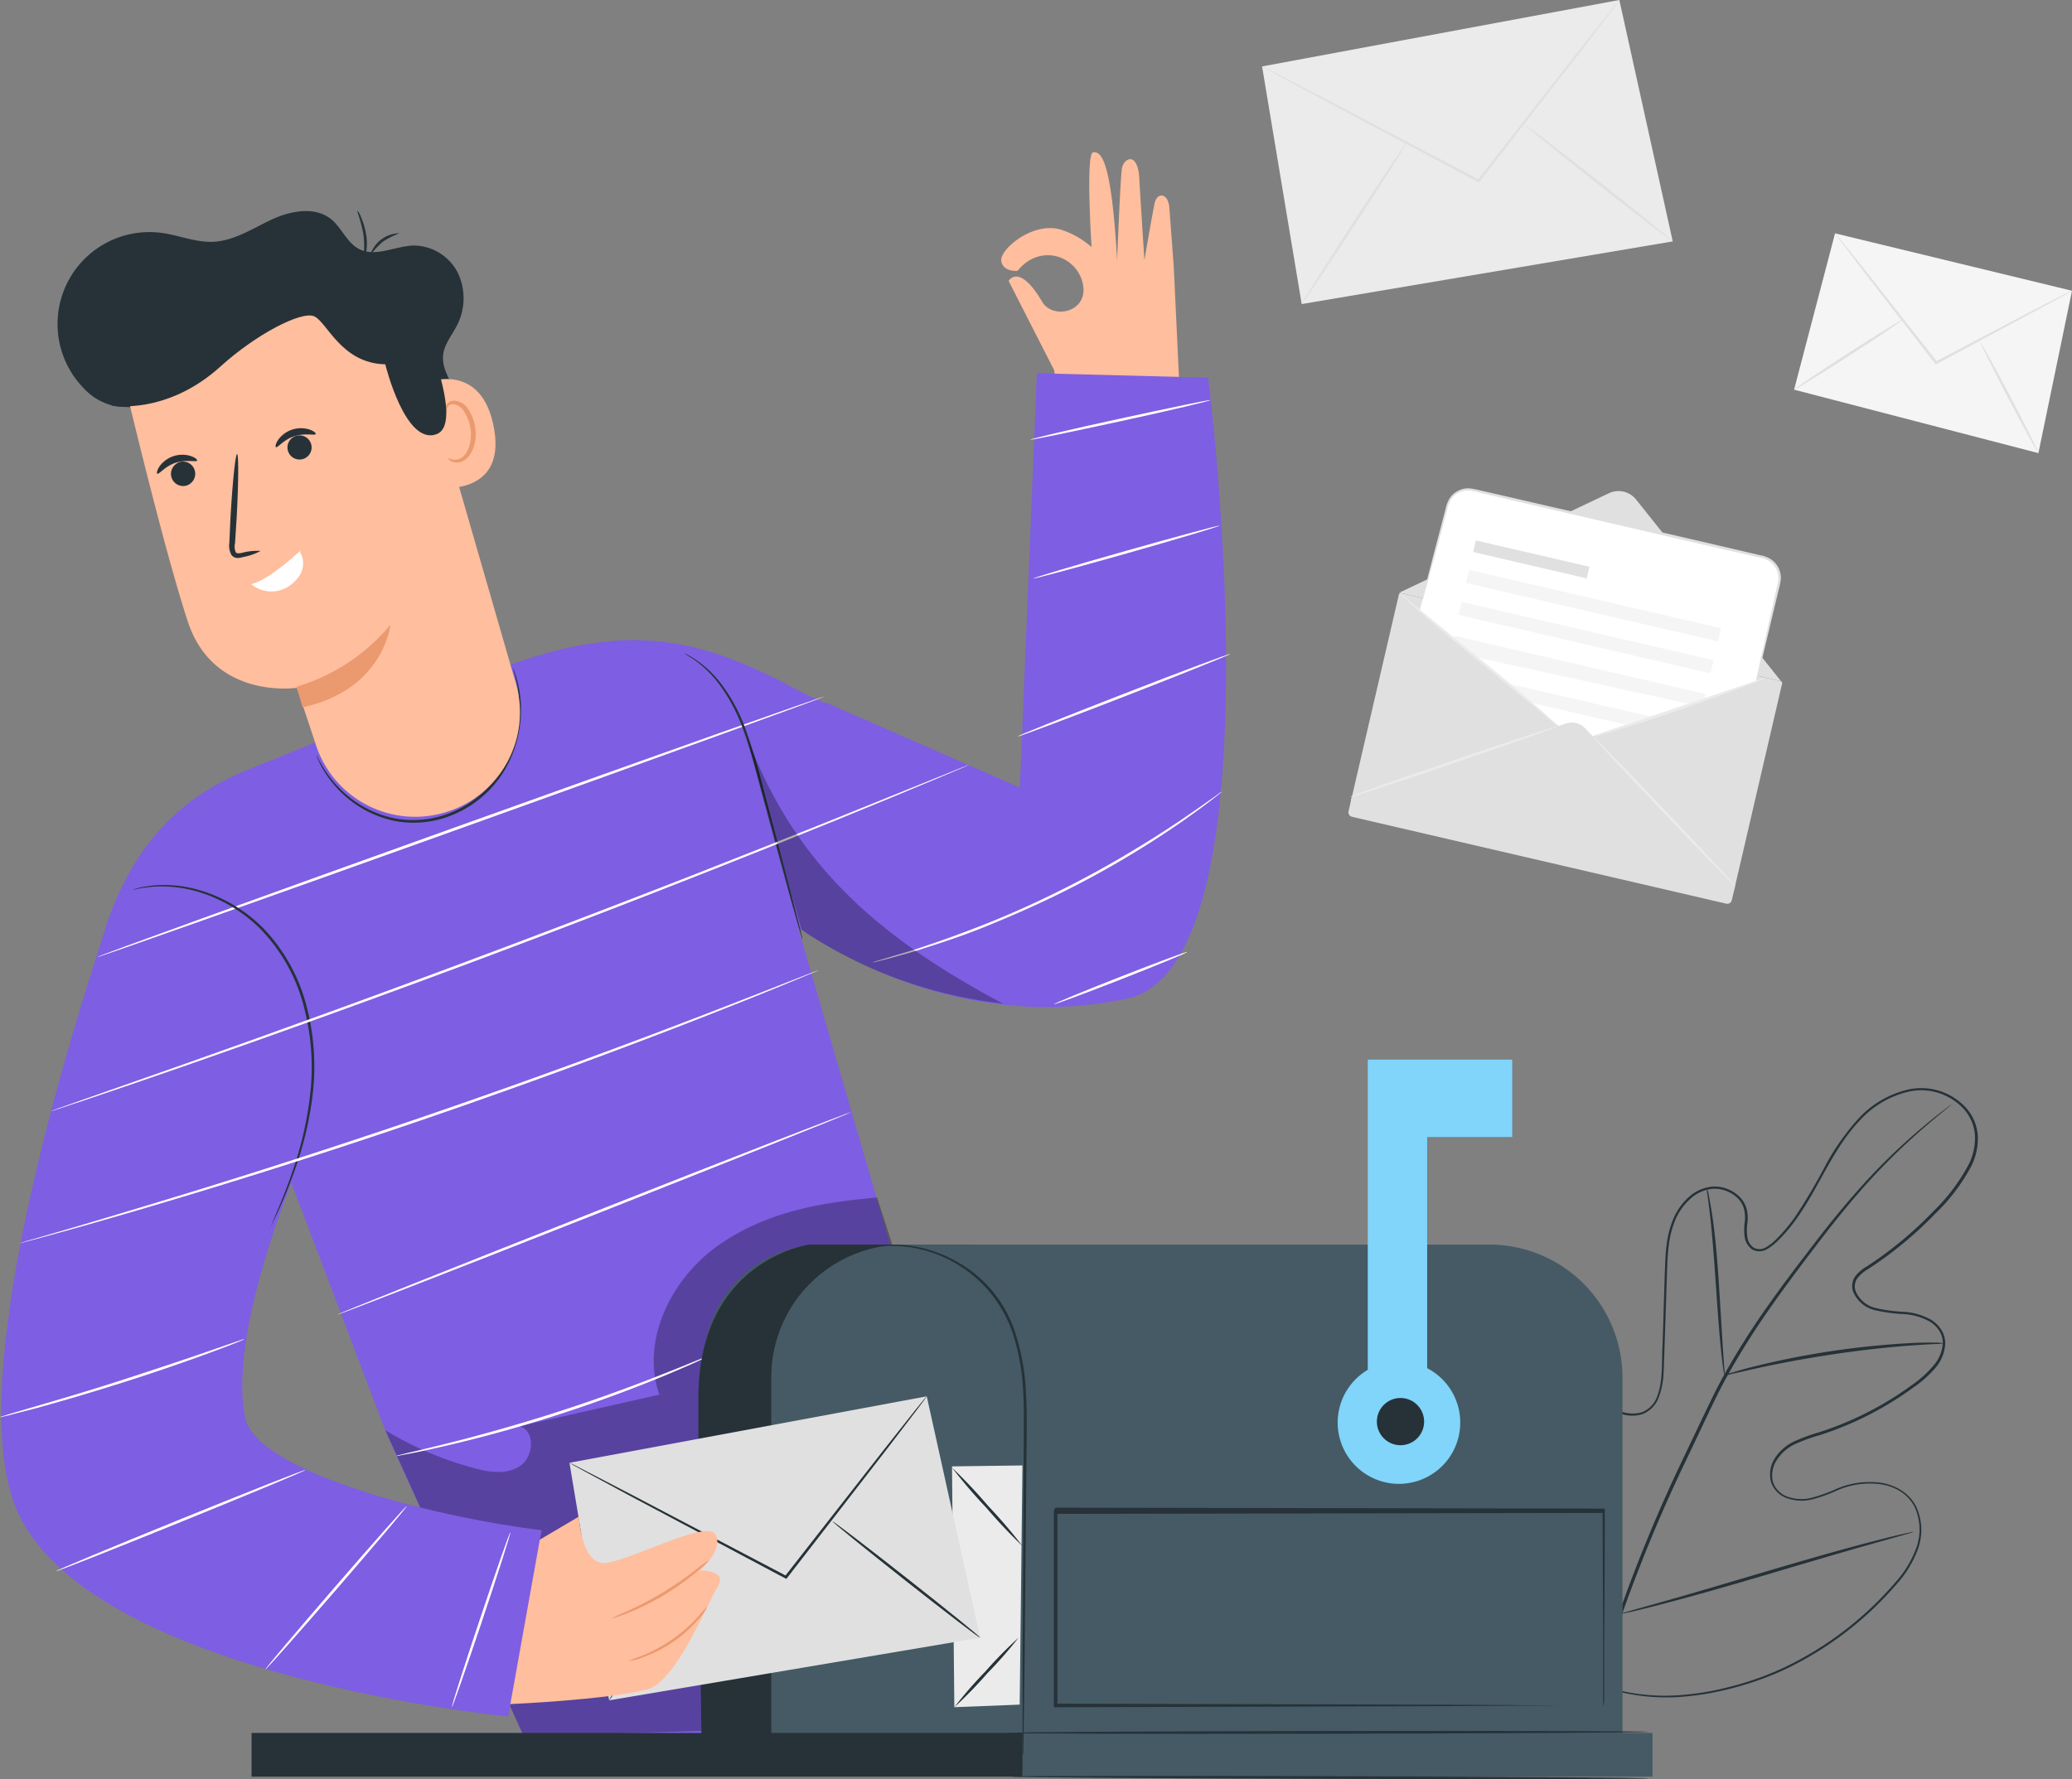 <svg xmlns="http://www.w3.org/2000/svg" width="296.569" height="254.713" viewBox="0 0 296.569 254.713">
  <rect x="0" y="0" width="296.569" height="254.713" fill="#808080" stroke="none"/>
  <g id="Mailbox-pana" transform="translate(-54.88 -79.78)">
    <g id="freepik--background-complete--inject-37" transform="translate(235.523 79.78)">
      <path id="Trazado_147843" data-name="Trazado 147843" d="M356.09,175.308,326.11,189.53l54.644,12.686L360,176.2A3.22,3.22,0,0,0,356.09,175.308Z" transform="translate(-306.468 -104.684)" fill="#e0e0e0"/>
      <path id="Trazado_147844" data-name="Trazado 147844" d="M.266,0H56.04a.273.273,0,0,1,.273.273V32.129a.657.657,0,0,1-.657.657h-55A.657.657,0,0,1,0,32.129V.273A.273.273,0,0,1,.266,0Z" transform="translate(19.643 84.851) rotate(13.07)" fill="#e0e0e0"/>
      <path id="Trazado_147845" data-name="Trazado 147845" d="M378.227,202.1l-25.646,8.625L330,191.979l3.98-15a3.057,3.057,0,0,1,3.692-2.215l41.544,9.637a3.072,3.072,0,0,1,2.289,3.692Z" transform="translate(-307.485 -104.6)" fill="#fff"/>
      <path id="Trazado_147846" data-name="Trazado 147846" d="M347.484,220l-30.7,10.707h0a2.5,2.5,0,0,0,1.876,3.005l50.014,11.608a2.5,2.5,0,0,0,3.005-1.876l.044-.185L350.26,220.7A2.644,2.644,0,0,0,347.484,220Z" transform="translate(-304.012 -116.421)" fill="#e0e0e0"/>
      <rect id="Rectángulo_33055" data-name="Rectángulo 33055" width="16.681" height="1.706" transform="matrix(0.974, 0.226, -0.226, 0.974, 30.604, 77.371)" fill="#e0e0e0"/>
      <rect id="Rectángulo_33056" data-name="Rectángulo 33056" width="37.018" height="1.927" transform="matrix(0.974, 0.226, -0.226, 0.974, 29.632, 81.584)" fill="#f5f5f5"/>
      <rect id="Rectángulo_33057" data-name="Rectángulo 33057" width="37.018" height="1.927" transform="matrix(0.974, 0.226, -0.226, 0.974, 28.566, 86.158)" fill="#f5f5f5"/>
      <path id="Trazado_147847" data-name="Trazado 147847" d="M371.8,212.285l-1.514.495L339.837,206.1l-3.087-2.614.059-.443,35.939,8.337-.14.62Z" transform="translate(-309.251 -112.021)" fill="#f5f5f5"/>
      <path id="Trazado_147848" data-name="Trazado 147848" d="M364.083,218.2l-13.639-3.16-3.264-2.732,20.381,4.726Z" transform="translate(-311.979 -114.446)" fill="#f5f5f5"/>
      <path id="Trazado_147849" data-name="Trazado 147849" d="M346.3,220.58a6.741,6.741,0,0,1-1.145.473l-3.183,1.145c-2.688.953-6.4,2.215-10.515,3.64s-7.85,2.651-10.56,3.537l-3.2,1.034a6.646,6.646,0,0,1-1.2.325,8.125,8.125,0,0,1,1.145-.473l3.175-1.145c2.688-.953,6.4-2.215,10.515-3.64s7.842-2.651,10.552-3.537l3.212-1.026a8.445,8.445,0,0,1,1.2-.332Z" transform="translate(-303.954 -116.609)" fill="#ebebeb"/>
      <path id="Trazado_147850" data-name="Trazado 147850" d="M383.977,243.949c-.074.074-4.711-4.674-10.338-10.6s-10.161-10.788-10.08-10.862,4.711,4.667,10.338,10.6S384.058,243.875,383.977,243.949Z" transform="translate(-316.263 -117.108)" fill="#ebebeb"/>
      <path id="Trazado_147851" data-name="Trazado 147851" d="M388.334,211.24a6.091,6.091,0,0,1-.93.421c-.606.244-1.477.591-2.585,1-2.215.827-5.228,1.927-8.6,3.087s-6.461,2.149-8.7,2.836c-1.122.34-2.031.613-2.658.783a4.674,4.674,0,0,1-.99.236,5.62,5.62,0,0,1,.945-.377l2.621-.9,8.654-2.954,8.64-2.954,2.621-.886a5.376,5.376,0,0,1,.982-.3Z" transform="translate(-316.345 -114.166)" fill="#ebebeb"/>
      <path id="Trazado_147852" data-name="Trazado 147852" d="M348.814,213.8a7.24,7.24,0,0,1-.923-.738l-2.437-2.038-8.123-6.646c-3.175-2.592-6.026-4.97-8.042-6.749-1.012-.886-1.824-1.61-2.37-2.127a5.958,5.958,0,0,1-.82-.834,8.26,8.26,0,0,1,.923.738l2.437,2.038,8.123,6.646c3.175,2.592,6.026,4.977,8.042,6.749,1.012.886,1.824,1.617,2.37,2.134a6.24,6.24,0,0,1,.82.827Z" transform="translate(-306.465 -109.832)" fill="#ebebeb"/>
      <path id="Trazado_147853" data-name="Trazado 147853" d="M378.237,202.041a1.173,1.173,0,0,1,0-.214,4.1,4.1,0,0,1,.126-.613c.118-.561.288-1.344.5-2.333l1.935-8.588q.155-.687.31-1.4a9.813,9.813,0,0,0,.281-1.433,2.88,2.88,0,0,0-1.285-2.562,3.8,3.8,0,0,0-1.477-.546l-1.676-.384-3.5-.8-15.574-3.6-15.573-3.633-3.5-.82a14.73,14.73,0,0,0-1.654-.347,2.9,2.9,0,0,0-2.636,1.337,4.541,4.541,0,0,0-.517,1.41c-.266.975-.517,1.913-.738,2.813l-2.319,8.492c-.273.982-.487,1.75-.65,2.3q-.1.369-.177.6a.635.635,0,0,1-.074.2.946.946,0,0,1,.037-.214l.14-.606c.14-.554.332-1.329.583-2.319.524-2.038,1.27-4.947,2.215-8.521.236-.9.48-1.846.738-2.821a4.786,4.786,0,0,1,.546-1.477,3.2,3.2,0,0,1,1.226-1.137,3.16,3.16,0,0,1,1.691-.362,15.965,15.965,0,0,1,1.713.34l3.5.8,15.574,3.6,15.573,3.611,3.493.82,1.676.391a4.15,4.15,0,0,1,1.6.6,3.2,3.2,0,0,1,1.4,2.843,9.963,9.963,0,0,1-.3,1.477c-.111.473-.222.938-.332,1.388-.857,3.6-1.558,6.513-2.045,8.558l-.576,2.326c-.066.244-.118.443-.162.6a.8.8,0,0,1-.1.214Z" transform="translate(-307.496 -104.545)" fill="#e0e0e0"/>
      <path id="Trazado_147854" data-name="Trazado 147854" d="M299.51,89.291l51.136-9.511,7.643,34.559-53.108,8.972Z" transform="translate(-299.51 -79.78)" fill="#ebebeb"/>
      <path id="Trazado_147855" data-name="Trazado 147855" d="M350.646,79.78s0,.052-.089.148l-.288.4-1.137,1.521-4.216,5.568c-3.692,4.7-8.7,11.18-14.267,18.372l-.1.126-.148-.074-.989-.524L308.231,94.054l-6.4-3.448-1.728-.96-.443-.258a.606.606,0,0,1-.148-.1.5.5,0,0,1,.162.066l.465.222,1.765.893,6.454,3.345c5.464,2.865,12.959,6.808,21.237,11.165l1,.524-.244.052,14.318-18.306,4.349-5.494,1.2-1.477.318-.377A.621.621,0,0,1,350.646,79.78Z" transform="translate(-299.51 -79.78)" fill="#e0e0e0"/>
      <path id="Trazado_147856" data-name="Trazado 147856" d="M307.189,130.553c-.089-.059,3.2-5.272,7.34-11.645s7.584-11.5,7.672-11.438-3.2,5.272-7.347,11.645S307.278,130.612,307.189,130.553Z" transform="translate(-301.518 -87.023)" fill="#e0e0e0"/>
      <path id="Trazado_147857" data-name="Trazado 147857" d="M371.624,120.673c-.066.081-4.852-3.581-10.685-8.174s-10.508-8.4-10.449-8.5,4.852,3.581,10.685,8.182S371.683,120.592,371.624,120.673Z" transform="translate(-312.845 -86.115)" fill="#e0e0e0"/>
      <path id="Trazado_147858" data-name="Trazado 147858" d="M408.493,125.02l33.916,8.219L437.6,156.485,402.63,147.4Z" transform="translate(-326.483 -91.613)" fill="#f5f5f5"/>
      <path id="Trazado_147859" data-name="Trazado 147859" d="M444.489,133.239a2.262,2.262,0,0,1-.377.244L443,134.11l-4.12,2.215-13.75,7.384-.14.074-.1-.126-.465-.591-9.851-12.708c-1.226-1.61-2.215-2.954-2.954-3.884l-.79-1.063a2.836,2.836,0,0,1-.258-.391,1.765,1.765,0,0,1,.318.34l.849,1.026c.738.938,1.78,2.215,3.05,3.8,2.57,3.279,6.077,7.731,9.947,12.657l.465.591-.244-.052,13.8-7.259,4.18-2.149,1.137-.561A1.514,1.514,0,0,1,444.489,133.239Z" transform="translate(-328.562 -91.613)" fill="#e0e0e0"/>
      <path id="Trazado_147860" data-name="Trazado 147860" d="M402.63,151.782c-.059-.089,3.367-2.407,7.658-5.169s7.813-4.933,7.864-4.844-3.367,2.407-7.658,5.169S402.689,151.871,402.63,151.782Z" transform="translate(-326.483 -95.994)" fill="#e0e0e0"/>
      <path id="Trazado_147861" data-name="Trazado 147861" d="M447.033,161.972c-.089.052-2.038-3.493-4.349-7.909S438.57,146,438.659,146s2.045,3.493,4.357,7.909S447.114,161.928,447.033,161.972Z" transform="translate(-335.906 -97.101)" fill="#e0e0e0"/>
    </g>
    <g id="freepik--Plant--inject-37" transform="translate(268.616 235.541)">
      <path id="Trazado_147862" data-name="Trazado 147862" d="M357.968,375.587l.82.3c.532.207,1.344.48,2.422.783a28.585,28.585,0,0,0,9.681.982,38.971,38.971,0,0,0,6.971-1.122,44.21,44.21,0,0,0,7.923-2.762,48.6,48.6,0,0,0,16.157-12.347,15.087,15.087,0,0,0,2.954-4.933,7.709,7.709,0,0,0-.281-5.826,5.73,5.73,0,0,0-2.06-2.215,7.3,7.3,0,0,0-2.954-1.019,11.615,11.615,0,0,0-6.343,1.034,23.582,23.582,0,0,1-3.212,1.137,6.269,6.269,0,0,1-3.478-.089,3.692,3.692,0,0,1-2.511-2.452,4.327,4.327,0,0,1,.687-3.508,6.646,6.646,0,0,1,2.821-2.311,26.341,26.341,0,0,1,3.448-1.248,46.586,46.586,0,0,0,13.329-6.816,15.373,15.373,0,0,0,2.85-2.555,5.427,5.427,0,0,0,1.477-3.419,3.374,3.374,0,0,0-.539-1.772,4.142,4.142,0,0,0-1.381-1.292A8.662,8.662,0,0,0,403,323.084a22.41,22.41,0,0,1-4.039-.554,4.512,4.512,0,0,1-3.131-2.658,2.43,2.43,0,0,1,.258-2.134,5.361,5.361,0,0,1,1.6-1.41c1.152-.738,2.289-1.543,3.389-2.385a54.36,54.36,0,0,0,6.247-5.583,26.9,26.9,0,0,0,5.073-6.742,8.463,8.463,0,0,0,.871-4.084,6.247,6.247,0,0,0-1.6-3.81,8.3,8.3,0,0,0-7.687-2.525,13.565,13.565,0,0,0-7.178,4.15c-3.892,4.1-5.811,9.5-9,13.986a22.616,22.616,0,0,1-2.651,3.153,7.324,7.324,0,0,1-1.625,1.292,2.149,2.149,0,0,1-2.112.074,2.658,2.658,0,0,1-1.108-1.787,7.6,7.6,0,0,1,0-2.045,5.554,5.554,0,0,0-.074-1.92,3.485,3.485,0,0,0-.93-1.61,4.778,4.778,0,0,0-3.426-1.351,5.406,5.406,0,0,0-3.382,1.477,8.566,8.566,0,0,0-2.141,3.05,14.028,14.028,0,0,0-.916,3.626c-.155,1.241-.2,2.481-.244,3.692s-.081,2.474-.118,3.692q-.126,3.692-.244,7.251c-.044,1.189-.066,2.363-.126,3.552a11.527,11.527,0,0,1-.672,3.463,4.069,4.069,0,0,1-2.415,2.489,5.014,5.014,0,0,1-3.412-.222,13.58,13.58,0,0,1-5.272-3.988,14.594,14.594,0,0,1-1.758-2.717,28.841,28.841,0,0,0-1.477-2.769,4.327,4.327,0,0,0-2.215-1.876,4.024,4.024,0,0,0-2.843.2,5.789,5.789,0,0,0-2.252,1.75,6.646,6.646,0,0,0-1.152,2.562,40.158,40.158,0,0,0-.487,5.516c-.126,1.8-.185,3.567-.207,5.272a67.49,67.49,0,0,0,.583,9.644,47.339,47.339,0,0,0,1.794,8.2c.34,1.248.842,2.385,1.248,3.493.229.539.48,1.056.738,1.565s.45,1.012.738,1.477a31.012,31.012,0,0,0,5.834,7.8,10.473,10.473,0,0,0,1.086,1l.82.694.65.569-.679-.539-.827-.679a10.284,10.284,0,0,1-1.1-.982,30.808,30.808,0,0,1-5.907-7.783,16.021,16.021,0,0,1-.738-1.477c-.236-.509-.5-1.026-.738-1.573-.414-1.108-.923-2.215-1.27-3.493a47.032,47.032,0,0,1-1.824-8.233,65.53,65.53,0,0,1-.62-9.666c0-1.713.074-3.478.192-5.287a41.793,41.793,0,0,1,.48-5.568,6.941,6.941,0,0,1,1.2-2.666,6.019,6.019,0,0,1,2.356-1.839,4.3,4.3,0,0,1,3.05-.222,4.711,4.711,0,0,1,2.4,1.994,28.9,28.9,0,0,1,1.477,2.8,14.03,14.03,0,0,0,1.721,2.651,13.4,13.4,0,0,0,5.169,3.892,4.778,4.778,0,0,0,3.2.214,3.766,3.766,0,0,0,2.215-2.3c.812-2.134.635-4.541.738-6.912s.155-4.8.236-7.244c.037-1.226.074-2.459.118-3.692s.081-2.5.244-3.759a14.111,14.111,0,0,1,.93-3.692,8.862,8.862,0,0,1,2.215-3.183,5.8,5.8,0,0,1,3.611-1.543,5.125,5.125,0,0,1,3.692,1.477,3.825,3.825,0,0,1,1.026,1.78,5.759,5.759,0,0,1,.089,2.038,7.121,7.121,0,0,0,0,1.942,2.215,2.215,0,0,0,.93,1.536,1.735,1.735,0,0,0,1.743-.081,7.132,7.132,0,0,0,1.543-1.226,23.325,23.325,0,0,0,2.6-3.1,80.335,80.335,0,0,0,4.216-7.1,33.631,33.631,0,0,1,4.822-6.934,13.9,13.9,0,0,1,7.384-4.261,8.684,8.684,0,0,1,8.049,2.651,6.645,6.645,0,0,1,1.7,4.039,8.861,8.861,0,0,1-.908,4.268,26.739,26.739,0,0,1-5.169,6.845A54.426,54.426,0,0,1,401.3,314.3c-1.108.849-2.252,1.647-3.412,2.4a4.977,4.977,0,0,0-1.477,1.3,2.038,2.038,0,0,0-.221,1.809,4.157,4.157,0,0,0,2.88,2.415,21.414,21.414,0,0,0,3.973.539,9.082,9.082,0,0,1,3.9,1.108,4.556,4.556,0,0,1,1.477,1.41,3.787,3.787,0,0,1,.6,1.964,5.811,5.811,0,0,1-1.543,3.692,15.7,15.7,0,0,1-2.954,2.607,47.032,47.032,0,0,1-13.432,6.86,25.214,25.214,0,0,0-3.411,1.226,6.24,6.24,0,0,0-2.681,2.215,4,4,0,0,0-.657,3.234,3.375,3.375,0,0,0,2.3,2.215,5.907,5.907,0,0,0,3.3.081,23.026,23.026,0,0,0,3.168-1.115,12.051,12.051,0,0,1,6.506-1.049,7.768,7.768,0,0,1,3.065,1.078,5.974,5.974,0,0,1,2.164,2.333,7.99,7.99,0,0,1,.281,6.055A15.255,15.255,0,0,1,402.1,361.7a48.619,48.619,0,0,1-16.246,12.361,44.1,44.1,0,0,1-7.968,2.747,39.77,39.77,0,0,1-7,1.1,28.519,28.519,0,0,1-9.718-1.063,24.944,24.944,0,0,1-2.415-.82Z" transform="translate(-344.326 -290.715)" fill="#263238"/>
      <path id="Trazado_147863" data-name="Trazado 147863" d="M368.39,367.408a218.059,218.059,0,0,1,9.533-23.069c.945-1.994,1.883-3.973,2.813-5.907s1.839-3.862,2.858-5.693a109.488,109.488,0,0,1,6.432-10.161c2.215-3.131,4.431-6.026,6.491-8.713s4.076-5.169,5.989-7.325a86.552,86.552,0,0,1,9.777-9.563c1.241-1.034,2.215-1.809,2.9-2.319l.775-.583a1.838,1.838,0,0,1,.273-.185l-.244.222-.738.613c-.657.539-1.625,1.329-2.85,2.385a91.715,91.715,0,0,0-9.651,9.644c-1.89,2.178-3.862,4.652-5.907,7.34s-4.253,5.6-6.446,8.728a110.155,110.155,0,0,0-6.38,10.131c-1.012,1.817-1.92,3.729-2.843,5.671l-2.806,5.907a221.125,221.125,0,0,0-9.548,23.009" transform="translate(-350.62 -291.545)" fill="#263238"/>
      <path id="Trazado_147864" data-name="Trazado 147864" d="M388.257,336.977a5.167,5.167,0,0,1-.192-1.049c-.1-.672-.222-1.654-.34-2.872-.251-2.429-.48-5.789-.738-9.5s-.517-7.067-.8-9.481c-.14-1.211-.266-2.215-.362-2.865a4.185,4.185,0,0,1-.089-1.056,5.34,5.34,0,0,1,.266,1.026c.14.672.31,1.647.495,2.85.369,2.415.694,5.782.93,9.5s.436,6.978.591,9.511c.081,1.137.148,2.1.2,2.88a4.9,4.9,0,0,1,.037,1.063Z" transform="translate(-355.157 -295.798)" fill="#263238"/>
      <path id="Trazado_147865" data-name="Trazado 147865" d="M420.555,340.181a6.517,6.517,0,0,1-1.248.1c-.8.044-1.964.1-3.4.207-2.865.2-6.816.606-11.158,1.255-3.847.576-7.591,1.263-11.076,2.038-1.4.31-2.533.583-3.316.738a7.075,7.075,0,0,1-1.233.258,5.816,5.816,0,0,1,1.189-.428c.738-.236,1.89-.561,3.293-.908a119.52,119.52,0,0,1,22.286-3.3c1.44-.074,2.607-.074,3.412-.059A5.813,5.813,0,0,1,420.555,340.181Z" transform="translate(-356.042 -303.624)" fill="#263238"/>
      <path id="Trazado_147866" data-name="Trazado 147866" d="M363.923,378.367a1.549,1.549,0,0,1-.2-.384l-.487-1.152c-.421-1-1-2.459-1.676-4.276-1.366-3.633-3.094-8.706-4.925-14.333s-3.515-10.715-4.807-14.362c-.628-1.78-1.152-3.242-1.536-4.327-.162-.473-.3-.857-.414-1.181a1.668,1.668,0,0,1-.118-.421,1.418,1.418,0,0,1,.2.391l.495,1.145c.421,1,.99,2.466,1.669,4.283,1.366,3.626,3.1,8.706,4.933,14.333s4.246,11.52,5.538,15.175c.628,1.78.414,2.422.8,3.508.17.473.3.864.414,1.181A1.766,1.766,0,0,1,363.923,378.367Z" transform="translate(-345.747 -303.065)" fill="#263238"/>
      <path id="Trazado_147867" data-name="Trazado 147867" d="M410.906,376.78a1.862,1.862,0,0,1-.421.155l-1.218.354-4.49,1.263c-3.8,1.071-9.016,2.614-14.769,4.32-5.4,1.6-10.419,3.042-14.828,4.187-1.905.5-3.456.886-4.534,1.13l-1.241.273a1.61,1.61,0,0,1-.436.066,1.683,1.683,0,0,1,.421-.155l1.218-.354,4.49-1.263c3.8-1.071,9.016-2.614,14.769-4.32s11.01-3.2,14.828-4.187c1.905-.5,3.456-.886,4.527-1.13l1.241-.273A1.645,1.645,0,0,1,410.906,376.78Z" transform="translate(-350.772 -313.227)" fill="#263238"/>
    </g>
    <g id="freepik--Character--inject-37" transform="translate(54.88 101.577)">
      <path id="Trazado_147868" data-name="Trazado 147868" d="M257.685,148.518s-.428-2.053-1.145-7.99l-6.528-12.8s1.477-2.681,4.807,2.991c1.536,2.585,6.646,1.477,5.819-2.555s-6.114-5.907-9.349-1.89c0,0-2.09.214-2.333-1.418s4.475-5.664,8.492-4.49a12.184,12.184,0,0,1,4.431,2.511s-.871-13.454.221-13.572,2.607.738,3.434,15.455c0,0,.458-11.645.687-13.129s2.215-2.489,2.481,1.241c0,.414.738,11.859.738,11.859s1.307-7.569,1.477-8.174c.369-1.6,1.942-1.425,2.1.687.111,1.6.628,8.44.628,8.44l.99,21.053h.133" transform="translate(-105.642 -109.298)" fill="#ffbe9d"/>
      <path id="Trazado_147869" data-name="Trazado 147869" d="M232.347,152.775l-24.516-.635-2.437,59.326L177.659,199.3l-.044.1c-1.669-.738-3.124-1.4-3.9-1.831-15.322-8.352-25.38-9.371-41.825-3.5h0l-31.5,12.612c-6.1,2.872-21.968,5.523-27.411,30.615l-.738,3,25.21,18.084,17.287,45.561,20.676,45.606L183,347.994l24.87-31.014-21.1-40.311-13.115-45.148c9.267,6.151,26.465,14.525,47.06,10.161C243.054,236.956,232.347,152.775,232.347,152.775Z" transform="translate(-59.421 -120.504)" fill="#7e5ee3"/>
      <g id="Grupo_75722" data-name="Grupo 75722" transform="translate(55.153 149.645)" opacity="0.3">
        <path id="Trazado_147870" data-name="Trazado 147870" d="M129.57,345.268a48.265,48.265,0,0,0,12.132,5.265c2.319.694,4.977,1.2,7.037-.066s2.378-5.029.074-5.782l19.975-4.512c-2.71-7.8,1.757-16.7,8.514-21.415s14.436-6.092,22.662-6.808l9.961,30.9-33.3,45.414-27.263.79Z" transform="translate(-129.57 -311.95)"/>
      </g>
      <path id="Trazado_147871" data-name="Trazado 147871" d="M99.652,289.383s-12.487,27.322-9.6,40.939c1.6,7.621,26.532,14.126,42.423,16.068l-4.763,26.672S68.638,367.443,57.6,344.057c-6.277-13.292.081-45.783,12.036-82.557Z" transform="translate(-54.948 -149.109)" fill="#7e5ee3"/>
      <path id="Trazado_147872" data-name="Trazado 147872" d="M176.55,342.59a2.132,2.132,0,0,1-.421.229l-1.248.576c-1.085.5-2.673,1.189-4.645,2.016-3.943,1.639-9.467,3.751-15.677,5.745s-11.933,3.485-16.1,4.431c-2.082.48-3.773.842-4.947,1.063l-1.351.251a1.911,1.911,0,0,1-.473.066,2.12,2.12,0,0,1,.458-.14l1.337-.325c1.167-.266,2.843-.672,4.918-1.181,4.143-1.026,9.836-2.562,16.039-4.549s11.726-4.054,15.692-5.634c1.986-.783,3.581-1.433,4.689-1.89l1.27-.517A2.252,2.252,0,0,1,176.55,342.59Z" transform="translate(-74.971 -170.32)" fill="#fff"/>
      <path id="Trazado_147873" data-name="Trazado 147873" d="M177.837,214.81c0,.1-23.238,8.536-51.978,18.845S73.777,252.241,73.74,252.115s23.238-8.536,51.986-18.845S177.8,214.706,177.837,214.81Z" transform="translate(-59.813 -136.896)" fill="#fff"/>
      <path id="Trazado_147874" data-name="Trazado 147874" d="M100.242,300.57a.672.672,0,0,1,.059-.162l.192-.458.738-1.765c.65-1.536,1.573-3.773,2.511-6.6A50.45,50.45,0,0,0,106,281.371a34.138,34.138,0,0,0-.916-12.664,24.915,24.915,0,0,0-6.158-11.01,21.415,21.415,0,0,0-8.824-5.324,18.46,18.46,0,0,0-6.949-.738l-1.1.14c-.318.044-.576.111-.8.148l-.487.1H80.6a.4.4,0,0,0,.155-.052l.487-.133c.214-.052.48-.133.8-.192l1.1-.17a17.922,17.922,0,0,1,7.037.628,21.37,21.37,0,0,1,9,5.332,25.107,25.107,0,0,1,6.277,11.158,34.116,34.116,0,0,1,.9,12.8,49.667,49.667,0,0,1-2.363,10.242c-.975,2.828-1.935,5.051-2.629,6.572-.354.738-.635,1.344-.834,1.735l-.229.45A.452.452,0,0,1,100.242,300.57Z" transform="translate(-61.608 -146.458)" fill="#263238"/>
      <path id="Trazado_147875" data-name="Trazado 147875" d="M187.55,206.48a1.875,1.875,0,0,1,.421.185,9.427,9.427,0,0,1,1.145.672,15.61,15.61,0,0,1,3.567,3.33,24.227,24.227,0,0,1,3.5,6.336,83.212,83.212,0,0,1,2.562,8.47l4.113,15.507,1.2,4.719.31,1.285a1.876,1.876,0,0,1,.081.458,2.038,2.038,0,0,1-.155-.436c-.1-.332-.222-.738-.377-1.27l-1.322-4.682-4.216-15.507c-.812-3.028-1.558-5.907-2.525-8.448a24.752,24.752,0,0,0-3.382-6.291,16.482,16.482,0,0,0-3.434-3.375C188.1,206.8,187.528,206.51,187.55,206.48Z" transform="translate(-89.582 -134.718)" fill="#263238"/>
      <path id="Trazado_147876" data-name="Trazado 147876" d="M196.241,228l-.325.155-.982.428-3.751,1.58c-3.279,1.388-8.042,3.352-13.934,5.76-11.815,4.807-28.134,11.3-46.307,18.151s-34.706,12.782-46.765,16.984c-6.011,2.09-10.884,3.751-14.259,4.881l-3.892,1.292-1.012.325-.354.1.34-.14,1-.362,3.862-1.359,14.222-5c12-4.239,28.54-10.205,46.721-17.058s34.529-13.292,46.337-18.047l13.979-5.642,3.8-1.536,1-.391Z" transform="translate(-57.438 -140.347)" fill="#fff"/>
      <path id="Trazado_147877" data-name="Trazado 147877" d="M173.061,267.87l-.281.133-.842.362-3.256,1.351c-2.828,1.174-6.934,2.821-12.029,4.822-10.19,3.995-24.368,9.3-40.149,14.71S86.229,299.12,75.75,302.2c-5.25,1.536-9.511,2.747-12.465,3.552l-3.4.923L59,306.9a1.608,1.608,0,0,1-.3.066,1.972,1.972,0,0,1,.288-.1l.879-.266,3.382-.975c2.954-.849,7.185-2.1,12.428-3.692,10.478-3.138,24.907-7.65,40.7-13.048s29.966-10.67,40.178-14.606c5.1-1.964,9.223-3.574,12.066-4.7l3.286-1.285.857-.325Z" transform="translate(-55.879 -150.775)" fill="#fff"/>
      <path id="Trazado_147878" data-name="Trazado 147878" d="M274.031,233.25a3.241,3.241,0,0,1-.428.369l-1.292,1c-.561.436-1.255.96-2.075,1.543s-1.743,1.27-2.8,1.972c-2.09,1.44-4.637,3.072-7.525,4.785s-6.136,3.478-9.6,5.169-6.875,3.16-9.991,4.431-5.981,2.215-8.4,2.991c-1.2.4-2.311.738-3.279,1s-1.8.517-2.489.687l-1.588.406a3.46,3.46,0,0,1-.554.111,3.132,3.132,0,0,1,.532-.192l1.565-.465c.679-.2,1.477-.443,2.474-.738s2.053-.628,3.249-1.049c2.407-.8,5.243-1.831,8.359-3.064s6.483-2.725,9.954-4.431,6.7-3.463,9.6-5.169,5.442-3.3,7.547-4.711c1.063-.687,1.994-1.351,2.828-1.92s1.536-1.071,2.112-1.477l1.329-.945A2.953,2.953,0,0,1,274.031,233.25Z" transform="translate(-99.119 -141.72)" fill="#fff"/>
      <path id="Trazado_147879" data-name="Trazado 147879" d="M282.536,206.569c.037.1-6.742,2.828-15.138,6.092s-15.241,5.826-15.278,5.723,6.734-2.821,15.138-6.085S282.5,206.473,282.536,206.569Z" transform="translate(-106.472 -134.74)" fill="#fff"/>
      <path id="Trazado_147880" data-name="Trazado 147880" d="M281.834,181.688c0,.1-5.907,1.883-13.292,3.973s-13.373,3.692-13.4,3.6,5.907-1.876,13.292-3.965S281.8,181.585,281.834,181.688Z" transform="translate(-107.262 -128.232)" fill="#fff"/>
      <path id="Trazado_147881" data-name="Trazado 147881" d="M280.391,157.348c0,.1-5.738,1.477-12.863,3.02s-12.915,2.754-12.937,2.651,5.73-1.477,12.856-3.02S280.361,157.244,280.391,157.348Z" transform="translate(-107.118 -121.865)" fill="#fff"/>
      <path id="Trazado_147882" data-name="Trazado 147882" d="M193.826,295.4c0,.1-16.393,6.646-36.693,14.665s-36.8,14.414-36.833,14.318,16.386-6.646,36.693-14.673S193.789,295.3,193.826,295.4Z" transform="translate(-71.992 -157.976)" fill="#fff"/>
      <path id="Trazado_147883" data-name="Trazado 147883" d="M89.845,339.43a1.648,1.648,0,0,1-.332.162l-.989.406c-.864.34-2.119.82-3.692,1.4-3.116,1.152-7.451,2.666-12.28,4.2s-9.245,2.813-12.45,3.692c-1.6.428-2.909.738-3.81.99l-1.041.244a1.233,1.233,0,0,1-.369.059,1.344,1.344,0,0,1,.347-.133l1.026-.318,3.773-1.108c3.183-.93,7.576-2.215,12.406-3.781s9.164-3.013,12.3-4.1l3.692-1.277,1.012-.34a1.167,1.167,0,0,1,.406-.1Z" transform="translate(-54.88 -169.493)" fill="#fff"/>
      <path id="Trazado_147884" data-name="Trazado 147884" d="M101.453,364.769c.044.1-7.916,3.419-17.774,7.421s-17.892,7.17-17.929,7.074,7.916-3.426,17.781-7.429S101.416,364.666,101.453,364.769Z" transform="translate(-57.723 -176.12)" fill="#fff"/>
      <path id="Trazado_147885" data-name="Trazado 147885" d="M126.563,371.77c.081.074-4.386,5.361-9.969,11.815s-10.183,11.63-10.264,11.564,4.386-5.361,9.969-11.815S126.481,371.7,126.563,371.77Z" transform="translate(-68.337 -177.952)" fill="#fff"/>
      <path id="Trazado_147886" data-name="Trazado 147886" d="M150.835,376.87c.1.037-1.691,5.664-4,12.553s-4.268,12.487-4.364,12.45,1.691-5.656,4-12.553S150.732,376.833,150.835,376.87Z" transform="translate(-77.789 -179.286)" fill="#fff"/>
      <path id="Trazado_147887" data-name="Trazado 147887" d="M278.241,264.348c.044.1-4.2,1.853-9.481,3.921s-9.6,3.655-9.6,3.559,4.209-1.853,9.489-3.921S278.2,264.245,278.241,264.348Z" transform="translate(-108.313 -149.853)" fill="#fff"/>
      <g id="Grupo_75723" data-name="Grupo 75723" transform="translate(106.903 83.644)" opacity="0.3">
        <path id="Trazado_147888" data-name="Trazado 147888" d="M199.65,222.57c6.853,18.557,19.2,28.932,36.634,38.236a64.3,64.3,0,0,1-28.8-10.552" transform="translate(-199.65 -222.57)"/>
      </g>
      <path id="Trazado_147889" data-name="Trazado 147889" d="M191.24,396.341H322.777V340.146a19.059,19.059,0,0,0-19.059-19.066H210.306a19.066,19.066,0,0,0-19.066,19.066Z" transform="translate(-90.547 -164.693)" fill="#455a64"/>
      <path id="Trazado_147890" data-name="Trazado 147890" d="M208.293,321.08h20.9a7.724,7.724,0,0,1,7.724,7.724v66.555a.982.982,0,0,1-.982.982h-43.7a.982.982,0,0,1-.982-.982V338.13a17.05,17.05,0,0,1,17.043-17.05Z" transform="translate(-90.55 -164.693)" fill="#455a64"/>
      <path id="Trazado_147891" data-name="Trazado 147891" d="M200.684,396.341V340.065a18.985,18.985,0,0,1,18.978-18.985H206.134s-15.884,2.112-15.884,21.99.51,53.27.51,53.27Z" transform="translate(-90.289 -164.693)" fill="#263238"/>
      <rect id="Rectángulo_33058" data-name="Rectángulo 33058" width="110.359" height="6.262" transform="translate(36.006 226.301)" fill="#263238"/>
      <rect id="Rectángulo_33059" data-name="Rectángulo 33059" width="90.162" height="6.262" transform="translate(146.365 226.301)" fill="#455a64"/>
      <path id="Trazado_147892" data-name="Trazado 147892" d="M245.269,394.128a.857.857,0,0,1,0-.222V381.4c.037-7.894.1-18.741.162-30.734,0-3,.1-5.907-.089-8.743a31.427,31.427,0,0,0-1.418-7.96,18.416,18.416,0,0,0-17.316-12.708,12.817,12.817,0,0,0-1.477.037,8.941,8.941,0,0,0-1.063.1l-.65.089h-.229l.222-.052.65-.126a7.819,7.819,0,0,1,1.063-.14,10.846,10.846,0,0,1,1.477-.074,18.461,18.461,0,0,1,8.979,2.282,17.848,17.848,0,0,1,8.677,10.456,31.981,31.981,0,0,1,1.477,8.056c.185,2.836.126,5.775.1,8.773-.111,11.985-.207,22.84-.281,30.726-.052,3.914-.1,7.089-.126,9.319,0,1.078-.044,1.927-.052,2.533v.657A1.265,1.265,0,0,1,245.269,394.128Z" transform="translate(-98.905 -164.695)" fill="#263238"/>
      <path id="Trazado_147893" data-name="Trazado 147893" d="M341.853,415.5c0,.1-20.543.229-45.871.273s-45.871,0-45.871-.118,20.528-.229,45.871-.273S341.853,415.4,341.853,415.5Z" transform="translate(-105.946 -189.357)" fill="#263238"/>
      <path id="Trazado_147894" data-name="Trazado 147894" d="M342.088,424.454c0,.1-20.4.133-45.539.066S251,424.314,251.01,424.2s20.381-.133,45.539-.066S342.088,424.344,342.088,424.454Z" transform="translate(-106.181 -191.64)" fill="#263238"/>
      <path id="Trazado_147895" data-name="Trazado 147895" d="M356.767,413.591v-7.353c0-4.771-.049-11.716-.078-20.5l.147.217-78.431.136c.108-.15-.265.353.245-.353h0V413.6l-.255-.34,55.931.15,16.495.1h6.015a1.735,1.735,0,0,1-.373,0h-5.524l-16.436.1-56.108.163h-.245V385.552h0c.51-.707.147-.19.265-.353l78.431.136H357v.217c0,8.834-.069,15.82-.088,20.632v6.8A3.34,3.34,0,0,1,356.767,413.591Z" transform="translate(-127.303 -191.151)" fill="#263238"/>
      <path id="Trazado_147900" data-name="Trazado 147900" d="M339.149,296.3V285.22H318.473v44.409a8.773,8.773,0,1,0,8.5-.236V296.3Z" transform="translate(-122.7 -155.314)" fill="#81d4fa"/>
      <circle id="Elipse_4606" data-name="Elipse 4606" cx="3.382" cy="3.382" r="3.382" transform="translate(197.073 178.347)" fill="#263238"/>
      <path id="Trazado_147901" data-name="Trazado 147901" d="M144.329,209.28a3.035,3.035,0,0,1,.192.45,11.815,11.815,0,0,1,.436,1.351,16.741,16.741,0,0,1,.5,5.169,17.1,17.1,0,0,1-2.149,7.384,15.426,15.426,0,0,1-6.9,6.373,14.532,14.532,0,0,1-9.319,1.108,15.507,15.507,0,0,1-6.83-3.544A15.788,15.788,0,0,1,117,223.5a11.721,11.721,0,0,1-.62-1.27,2.038,2.038,0,0,1-.17-.465c.044,0,.288.62.923,1.661a16.393,16.393,0,0,0,3.3,3.936,15.389,15.389,0,0,0,6.727,3.4,14.274,14.274,0,0,0,9.083-1.115,15.226,15.226,0,0,0,6.764-6.2,17.124,17.124,0,0,0,2.178-7.244,17.39,17.39,0,0,0-.377-5.125C144.544,209.922,144.285,209.295,144.329,209.28Z" transform="translate(-70.922 -135.45)" fill="#263238"/>
      <path id="Trazado_147902" data-name="Trazado 147902" d="M239.41,364.033l10.08-.133-.391,34.241-9.356.369Z" transform="translate(-103.147 -175.894)" fill="#ebebeb"/>
      <path id="Trazado_147903" data-name="Trazado 147903" d="M239.86,407.247a59.914,59.914,0,0,1,4.431-5.1,58.986,58.986,0,0,1,4.756-4.844,62.6,62.6,0,0,1-4.475,5.1,61.16,61.16,0,0,1-4.711,4.844Z" transform="translate(-103.265 -184.63)" fill="#263238"/>
      <path id="Trazado_147904" data-name="Trazado 147904" d="M249.495,375.549q-2.72-2.609-5.169-5.479a72.56,72.56,0,0,1-4.9-5.73,73.549,73.549,0,0,1,5.169,5.479A74.527,74.527,0,0,1,249.495,375.549Z" transform="translate(-103.152 -176.009)" fill="#263238"/>
      <path id="Trazado_147905" data-name="Trazado 147905" d="M118.549,150.238a2.658,2.658,0,0,0,4.49,1.927c1.425-1.351.938-3.729.052-5.487s-2.112-3.537-1.853-5.479c.2-1.477,1.233-2.71,1.927-4.047a8.47,8.47,0,0,0,.185-7.562,7.141,7.141,0,0,0-6.314-3.951c-2.666.052-5.479,1.721-7.85.495-1.721-.894-2.437-2.954-3.936-4.224-2.311-1.913-5.8-1.277-8.544,0s-5.361,3.042-8.366,3.19c-2.5.118-4.911-.93-7.384-1.27a13.159,13.159,0,0,0-11.209,22.2,8.4,8.4,0,0,0,5.073,2.688" transform="translate(-57.799 -112.282)" fill="#263238"/>
      <path id="Trazado_147906" data-name="Trazado 147906" d="M124.971,210.817h0a14.946,14.946,0,0,1-18.86-9.474c-1.477-4.475-2.74-8.241-2.74-8.241s-11.889,1.817-15.61-9.474-9.6-36.412-9.6-36.412l-.362-1.521c11.342-9.784,27.47-11.416,41.537-6.284l.738,2.341,14.769,51.181a14.946,14.946,0,0,1-9.873,17.885Z" transform="translate(-60.875 -116.429)" fill="#ffbe9d"/>
      <path id="Trazado_147907" data-name="Trazado 147907" d="M90.782,172.424a1.743,1.743,0,0,0-.857-3.138,1.6,1.6,0,0,0-1.174.325,1.743,1.743,0,0,0,.849,3.153,1.6,1.6,0,0,0,1.181-.34Z" transform="translate(-63.549 -124.986)" fill="#263238"/>
      <path id="Trazado_147908" data-name="Trazado 147908" d="M85.352,170.658c.244.14,1.085-1.071,2.644-1.573s2.954-.052,3.05-.3c.059-.118-.229-.414-.842-.635a4.032,4.032,0,0,0-4.549,1.477C85.293,170.2,85.241,170.6,85.352,170.658Z" transform="translate(-62.837 -124.637)" fill="#263238"/>
      <path id="Trazado_147909" data-name="Trazado 147909" d="M111.021,164.789a1.728,1.728,0,1,0,2.437-.177A1.728,1.728,0,0,0,111.021,164.789Z" transform="translate(-69.455 -123.657)" fill="#263238"/>
      <path id="Trazado_147910" data-name="Trazado 147910" d="M108.35,165.51c.236.14,1.078-1.063,2.636-1.565s2.954-.052,3.057-.31c.059-.111-.229-.414-.842-.628a4.032,4.032,0,0,0-4.549,1.477C108.291,165.045,108.232,165.451,108.35,165.51Z" transform="translate(-68.852 -123.293)" fill="#263238"/>
      <path id="Trazado_147911" data-name="Trazado 147911" d="M103.8,181.68a8.5,8.5,0,0,0-2.688.281c-.421.089-.783.1-.893-.126a2.215,2.215,0,0,1-.081-1.27c.074-1.152.148-2.333.229-3.567.273-5.058.3-9.164.066-9.179s-.665,4.076-.945,9.134c-.059,1.233-.111,2.407-.162,3.567a2.7,2.7,0,0,0,.31,1.75,1.086,1.086,0,0,0,.886.421,2.665,2.665,0,0,0,.738-.126A8.388,8.388,0,0,0,103.8,181.68Z" transform="translate(-66.497 -124.605)" fill="#263238"/>
      <path id="Trazado_147912" data-name="Trazado 147912" d="M110.539,186.668c1.322-1.477-3.692,3.788-6.949,4.637a4.519,4.519,0,0,0,5.634.111C112.222,189.1,110.539,186.668,110.539,186.668Z" transform="translate(-67.621 -129.468)" fill="#fff"/>
      <path id="Trazado_147913" data-name="Trazado 147913" d="M112.34,209.781a27.654,27.654,0,0,0,13.447-8.861s-.916,9.26-12.553,11.815Z" transform="translate(-69.91 -133.263)" fill="#eb996e"/>
      <path id="Trazado_147914" data-name="Trazado 147914" d="M137.27,153.859c.229-.162,8.248-3.308,9.91,6.683s-8.979,8.352-9.046,8.071S137.27,153.859,137.27,153.859Z" transform="translate(-76.431 -120.798)" fill="#ffbe9d"/>
      <path id="Trazado_147915" data-name="Trazado 147915" d="M141.64,165.7c0-.044.192.089.51.177a1.787,1.787,0,0,0,1.307-.192c.989-.561,1.6-2.385,1.351-4.187a5.907,5.907,0,0,0-.9-2.415,2.045,2.045,0,0,0-1.536-1.115.894.894,0,0,0-.945.65.842.842,0,0,0,0,.51c0,.022-.244-.126-.236-.554a1.167,1.167,0,0,1,.3-.694,1.344,1.344,0,0,1,.916-.414,2.488,2.488,0,0,1,2.075,1.248,6.025,6.025,0,0,1,1,2.688c.273,2.016-.443,4.076-1.817,4.726a1.868,1.868,0,0,1-1.639,0C141.7,165.94,141.611,165.726,141.64,165.7Z" transform="translate(-77.456 -121.898)" fill="#eb996e"/>
      <path id="Trazado_147916" data-name="Trazado 147916" d="M75.745,151.531s7.835,1.41,15.566-5.59c5.066-4.593,11.534-7.96,13.388-7.2s3.862,6.749,10.205,6.882c0,0,2.843,11.7,7.347,10s-3.412-18.852-3.412-18.852l-12.708-4.66-12.989,1.13-13.188,5.324-6.424,6.853Z" transform="translate(-59.758 -115.265)" fill="#263238"/>
      <path id="Trazado_147917" data-name="Trazado 147917" d="M130.831,125a12.191,12.191,0,0,0-2.407,1.218,11.813,11.813,0,0,0-1.824,1.994A4.468,4.468,0,0,1,130.831,125Z" transform="translate(-73.64 -113.405)" fill="#263238"/>
      <path id="Trazado_147918" data-name="Trazado 147918" d="M124.155,120.61a2.954,2.954,0,0,1,.532.975,10.766,10.766,0,0,1,.738,2.585,7.51,7.51,0,0,1-.074,2.688,2.348,2.348,0,0,1-.384,1.049,15.382,15.382,0,0,0,.074-3.692C124.731,122.205,124.037,120.654,124.155,120.61Z" transform="translate(-72.997 -112.257)" fill="#263238"/>
      <path id="Trazado_147919" data-name="Trazado 147919" d="M165.26,360.011,216.4,350.5l7.643,34.559-53.108,8.965Z" transform="translate(-83.752 -172.389)" fill="#e0e0e0"/>
      <path id="Trazado_147920" data-name="Trazado 147920" d="M216.4,350.5s0,.052-.089.14l-.288.406-1.137,1.521-4.253,5.56c-3.648,4.711-8.654,11.187-14.23,18.38l-.1.126-.14-.074-1-.524-21.186-11.261-6.395-3.456-1.735-.953-.443-.258a.687.687,0,0,1-.148-.1l.162.066.465.222,1.765.916c1.558.8,3.751,1.949,6.461,3.345l21.23,11.143.99.524-.244.052,14.318-18.306,4.349-5.494c.51-.62.908-1.115,1.2-1.477.133-.148.236-.273.318-.377Z" transform="translate(-83.752 -172.389)" fill="#263238"/>
      <path id="Trazado_147921" data-name="Trazado 147921" d="M172.939,401.263c-.089-.059,3.2-5.272,7.347-11.645s7.576-11.5,7.665-11.438-3.2,5.272-7.384,11.645S173.028,401.322,172.939,401.263Z" transform="translate(-85.76 -179.629)" fill="#263238"/>
      <path id="Trazado_147922" data-name="Trazado 147922" d="M237.376,391.4c-.066.081-4.852-3.581-10.685-8.182s-10.508-8.4-10.441-8.477,4.844,3.574,10.685,8.174S237.48,391.31,237.376,391.4Z" transform="translate(-97.089 -178.729)" fill="#263238"/>
      <path id="Trazado_147923" data-name="Trazado 147923" d="M163.606,373.82s.362,6.7,3.589,6.646,14.614-6.269,15.935-4.113-2.171,5.169-2.171,5.169,4.01-.059,2.518,2.341-5.959,13.639-10.087,14.695c-5.907,1.514-19.591,2.1-19.591,2.1l4.216-23.534Z" transform="translate(-80.754 -178.489)" fill="#ffbe9d"/>
      <path id="Trazado_147924" data-name="Trazado 147924" d="M187.353,382.28a2.732,2.732,0,0,1-.428.48c-.3.288-.738.694-1.3,1.167a36.588,36.588,0,0,1-9.858,5.907c-.687.273-1.248.473-1.639.6a2.215,2.215,0,0,1-.628.155,19.611,19.611,0,0,1,2.164-1,49,49,0,0,0,9.792-5.907,18.909,18.909,0,0,1,1.9-1.4Z" transform="translate(-85.907 -180.701)" fill="#eb996e"/>
      <path id="Trazado_147925" data-name="Trazado 147925" d="M188,391.26a7.317,7.317,0,0,1-1.174,1.684,18.853,18.853,0,0,1-8.123,5.6,7.562,7.562,0,0,1-1.994.51,17.618,17.618,0,0,1,1.9-.738,22.153,22.153,0,0,0,7.982-5.523A19.867,19.867,0,0,1,188,391.26Z" transform="translate(-86.747 -183.05)" fill="#eb996e"/>
    </g>
  </g>
</svg>
